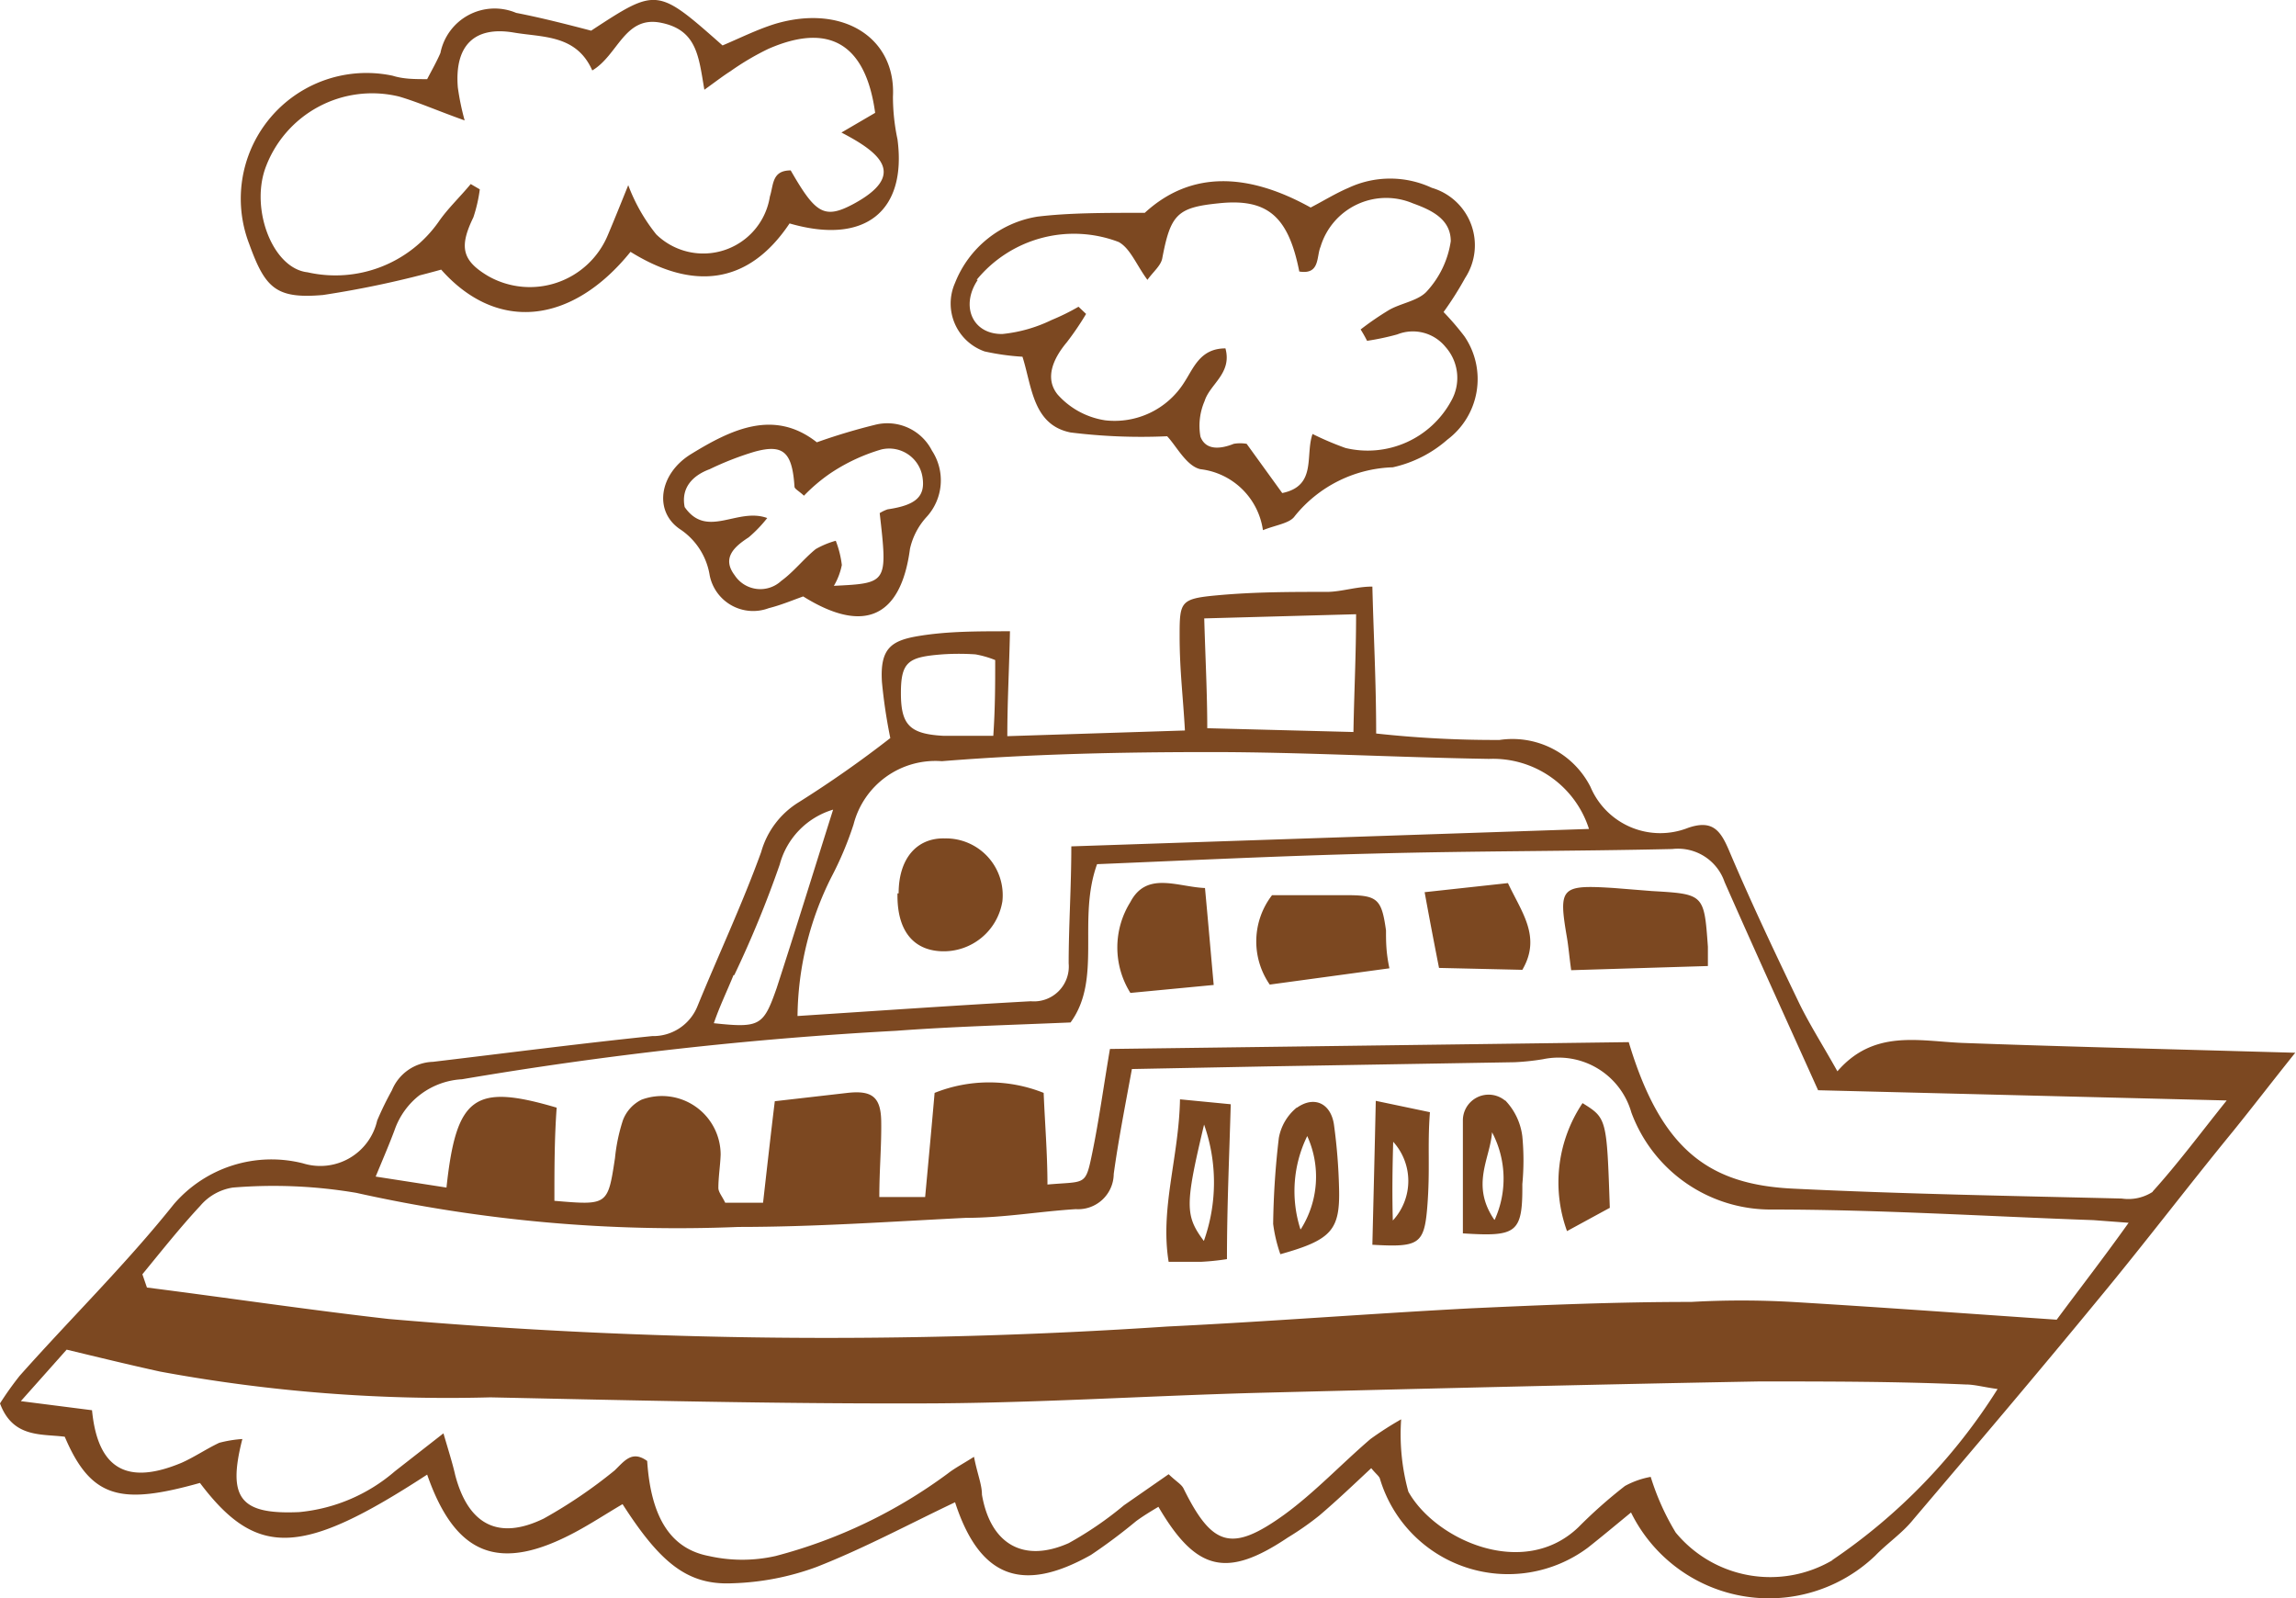 <svg xmlns="http://www.w3.org/2000/svg" viewBox="0 0 60.63 42.2"><defs><style>.cls-1{fill:#7c4821;}</style></defs><g id="圖層_2" data-name="圖層 2"><g id="event"><path id="ship" class="cls-1" d="M8.53,7.79a26.15,26.15,0,0,0,3.12-.67c1.48,1.67,3.46,1.44,5-.47,1.61,1,3.09.91,4.2-.75,2,.58,3.1-.33,2.85-2.22a5.43,5.43,0,0,1-.12-1.13C23.66,1,22.26.1,20.47.63c-.48.15-.94.38-1.39.57C17.35-.33,17.35-.33,15.61.81,15,.65,14.3.47,13.63.34a1.46,1.46,0,0,0-2,1.06c-.1.23-.22.44-.35.69-.33,0-.62,0-.91-.09A3.32,3.32,0,0,0,6.58,6.44C7,7.6,7.28,7.9,8.53,7.79ZM7,4.46a3,3,0,0,1,3.54-1.91c.51.15,1,.37,1.73.63a6.68,6.68,0,0,1-.18-.87C12,1.22,12.51.68,13.57.86c.76.13,1.65.05,2.07,1,.68-.4.85-1.45,1.81-1.26s1,.9,1.15,1.77c.32-.23.5-.37.69-.49a7,7,0,0,1,1-.59c1.6-.7,2.57-.14,2.82,1.69l-.89.52c1,.52,1.76,1.11.31,1.89-.77.41-1,.24-1.65-.89-.5,0-.45.38-.55.69a1.78,1.78,0,0,1-3,1,4.7,4.7,0,0,1-.74-1.3c-.21.52-.37.92-.54,1.32a2.23,2.23,0,0,1-3.16,1.08c-.69-.41-.77-.77-.39-1.55A3.93,3.93,0,0,0,12.67,5l-.24-.14c-.28.34-.61.65-.85,1A3.33,3.33,0,0,1,8.12,7.19C7.21,7.09,6.62,5.56,7,4.46ZM26,9.28a6.34,6.34,0,0,0,1,.14c.25.78.27,1.8,1.27,2a15.11,15.11,0,0,0,2.55.1c.24.25.51.79.88.87A1.89,1.89,0,0,1,33.35,14c.35-.14.71-.18.84-.37a3.46,3.46,0,0,1,2.59-1.29,3.24,3.24,0,0,0,1.44-.73,2,2,0,0,0,.45-2.73,7.06,7.06,0,0,0-.55-.64,8.77,8.77,0,0,0,.57-.9,1.58,1.58,0,0,0-.88-2.38,2.6,2.6,0,0,0-2.2,0c-.35.15-.67.35-1,.52-1.62-.9-3.14-1-4.38.14-1.08,0-2,0-2.83.1a2.82,2.82,0,0,0-2.18,1.75A1.34,1.34,0,0,0,26,9.28Zm-.21-1.89a3.32,3.32,0,0,1,3.75-1c.31.17.47.61.76,1,.15-.21.35-.37.39-.56.22-1.16.39-1.35,1.48-1.46,1.29-.14,1.85.33,2.14,1.8.55.09.45-.39.56-.65a1.81,1.81,0,0,1,2.44-1.15c.5.18,1,.42,1,1a2.49,2.49,0,0,1-.62,1.31c-.22.26-.68.32-1,.5a7.85,7.85,0,0,0-.76.52A3.65,3.65,0,0,1,36.1,9a6.66,6.66,0,0,0,.8-.17,1.11,1.11,0,0,1,1.27.33,1.23,1.23,0,0,1,.15,1.43,2.51,2.51,0,0,1-2.79,1.24,8,8,0,0,1-.87-.37c-.2.57.12,1.37-.8,1.56l-.94-1.3a1,1,0,0,0-.34,0c-.35.14-.74.18-.88-.19a1.64,1.64,0,0,1,.11-.94c.14-.45.73-.73.55-1.39-.67,0-.84.52-1.09.9a2.17,2.17,0,0,1-2.08,1,2.1,2.1,0,0,1-1.26-.68c-.35-.43-.12-.95.24-1.38a7.61,7.61,0,0,0,.51-.75l-.2-.19a5.85,5.85,0,0,1-.71.35,3.85,3.85,0,0,1-1.3.37C25.67,8.83,25.36,8.07,25.82,7.39ZM23.1,11.22a15.86,15.86,0,0,0-1.53.46c-1.13-.89-2.26-.34-3.32.31-.85.52-1,1.53-.27,2a1.8,1.8,0,0,1,.76,1.2,1.17,1.17,0,0,0,1.56.87c.32-.08.63-.21.91-.31,1.6,1,2.58.56,2.82-1.26a1.84,1.84,0,0,1,.43-.83,1.43,1.43,0,0,0,.15-1.76A1.32,1.32,0,0,0,23.1,11.22Zm1.26,1.38c.08.51-.17.74-.92.85a1,1,0,0,0-.21.1c.21,1.85.21,1.85-1.21,1.92a1.74,1.74,0,0,0,.21-.55,2.61,2.61,0,0,0-.16-.64,2.27,2.27,0,0,0-.53.22c-.32.26-.58.6-.91.84a.81.81,0,0,1-1.23-.15c-.35-.46,0-.76.37-1a3.5,3.5,0,0,0,.49-.51c-.79-.29-1.59.56-2.18-.29-.1-.5.2-.83.66-1a8,8,0,0,1,1.18-.46c.76-.21,1,0,1.06.92,0,.06.11.11.25.24a4.51,4.51,0,0,1,.71-.6,4.88,4.88,0,0,1,1.33-.62A.89.89,0,0,1,24.36,12.6ZM59.17,27.76c-2.46-.07-4.91-.13-7.36-.22-1.15-.05-2.33-.36-3.29.75-.38-.68-.72-1.21-1-1.78-.64-1.33-1.27-2.66-1.84-4-.23-.55-.43-.88-1.1-.65A2,2,0,0,1,42,20.78a2.31,2.31,0,0,0-2.4-1.24,28.86,28.86,0,0,1-3.26-.17c0-1.38-.07-2.63-.1-3.88-.42,0-.79.13-1.17.14-1,0-1.94,0-2.92.09s-1,.16-1,1.07.09,1.59.14,2.5l-4.69.15c0-.92.05-1.78.07-2.77-.88,0-1.63,0-2.38.12s-1.06.32-1,1.23a14.06,14.06,0,0,0,.22,1.47,29.4,29.4,0,0,1-2.41,1.69A2.26,2.26,0,0,0,20.1,22.5c-.5,1.38-1.13,2.72-1.69,4.09a1.26,1.26,0,0,1-1.19.77c-1.93.2-3.86.45-5.79.68a1.21,1.21,0,0,0-1.08.75,8.43,8.43,0,0,0-.39.8A1.54,1.54,0,0,1,8,30.72,3.4,3.4,0,0,0,4.59,31.8c-1.26,1.58-2.71,3-4.07,4.53a8.5,8.5,0,0,0-.52.73c.34.92,1.1.8,1.71.88.7,1.65,1.5,1.8,3.57,1.22,1.51,2,2.7,1.93,6-.22.75,2.15,1.91,2.59,3.91,1.52.43-.23.84-.5,1.25-.74,1,1.56,1.72,2.14,2.89,2.09a7,7,0,0,0,2.23-.43c1.25-.49,2.44-1.13,3.66-1.71.65,2,1.78,2.41,3.59,1.39A14.58,14.58,0,0,0,30,40.17c.19-.14.39-.26.59-.38,1,1.71,1.81,1.89,3.42.81a7.73,7.73,0,0,0,.83-.58c.47-.4.92-.83,1.37-1.25.13.16.21.21.23.28a3.53,3.53,0,0,0,5.49,1.82c.38-.3.75-.61,1.14-.93a4.06,4.06,0,0,0,6.45,1.14c.32-.33.72-.6,1-.95,1.64-1.93,3.28-3.86,4.89-5.82,1.21-1.46,2.38-3,3.56-4.44.51-.63,1-1.27,1.64-2.07ZM35.81,16.22c0,1.07-.05,2-.07,3.11l-3.86-.1c0-.91-.05-1.85-.08-2.9ZM24.88,17.28a6.46,6.46,0,0,1,.88,0,2.64,2.64,0,0,1,.52.15c0,.64,0,1.25-.05,2-.45,0-.89,0-1.33,0-.88-.05-1.11-.29-1.11-1.13S24,17.35,24.88,17.28Zm0,2.82c2.36-.19,4.73-.24,7.1-.24s4.89.14,7.34.18a2.66,2.66,0,0,1,2.64,1.85l-13.67.46c0,1.08-.07,2.09-.07,3.09a.92.92,0,0,1-1,1c-2,.11-4,.25-6.16.39a8.34,8.34,0,0,1,.89-3.66,8.88,8.88,0,0,0,.59-1.4A2.23,2.23,0,0,1,24.86,20.1Zm-5.49,5.65a28.43,28.43,0,0,0,1.2-2.92A2.07,2.07,0,0,1,22,21.38c-.53,1.68-1,3.2-1.49,4.71-.35,1-.44,1.06-1.66.93C19,26.58,19.2,26.17,19.37,25.75Zm29,15.45a3.24,3.24,0,0,1-4.14-.73A6.57,6.57,0,0,1,43.59,39a2.23,2.23,0,0,0-.68.24,12.77,12.77,0,0,0-1.23,1.09c-1.45,1.39-3.78.33-4.49-.94A5.72,5.72,0,0,1,37,37.48a8.85,8.85,0,0,0-.81.52c-.77.66-1.47,1.41-2.28,2-1.39,1-1.9.84-2.66-.7-.06-.11-.18-.17-.39-.37l-1.18.82a9.31,9.31,0,0,1-1.46,1c-1.22.54-2.07,0-2.29-1.28,0-.27-.12-.54-.21-1-.3.19-.51.3-.69.44a13.3,13.3,0,0,1-4.55,2.18,4,4,0,0,1-1.76,0c-1-.19-1.53-1-1.63-2.51-.4-.29-.6,0-.86.25a12.83,12.83,0,0,1-1.87,1.27c-1.21.59-2,.15-2.34-1.15-.07-.31-.17-.62-.31-1.1l-1.28,1a4.51,4.51,0,0,1-2.53,1.08C6.34,40,6,39.56,6.4,38a3.23,3.23,0,0,0-.61.1c-.34.16-.66.38-1,.53-1.44.6-2.21.16-2.36-1.39L.55,37l1.21-1.36c.83.2,1.65.4,2.47.58a41.78,41.78,0,0,0,8.72.68c3.77.08,7.53.17,11.3.16,3,0,6-.2,9-.28,4.4-.11,8.8-.22,13.2-.3,1.82,0,3.63,0,5.45.08.24,0,.48.07.85.12A15.23,15.23,0,0,1,48.38,41.2Zm5.93-6.35c-2.34-.16-4.66-.33-7-.47-.89-.05-1.77-.05-2.66,0-2,0-3.89.08-5.84.17-2.66.14-5.32.35-8,.48a134.39,134.39,0,0,1-20.56-.2C8.15,34.59,6,34.27,3.88,34l-.12-.35c.5-.61,1-1.24,1.53-1.81a1.41,1.41,0,0,1,.86-.48,13.1,13.1,0,0,1,3.26.14,39,39,0,0,0,10.09.9c2,0,4-.14,6-.24,1,0,1.94-.17,2.91-.23a.94.94,0,0,0,1-.93c.12-.87.29-1.74.48-2.77l3.61-.07L40,28.05a6.36,6.36,0,0,0,.75-.08,2,2,0,0,1,2.33,1.41,3.92,3.92,0,0,0,3.71,2.56c2.83,0,5.66.18,8.49.28l.93.07C55.54,33.23,54.94,34,54.31,34.85Zm2.53-3.38a1.18,1.18,0,0,1-.82.18c-2.89-.07-5.77-.12-8.65-.26-2.23-.1-3.51-1-4.37-3.87l-13.7.18c-.17,1-.29,1.89-.47,2.76s-.17.73-1.18.82c0-.82-.07-1.65-.1-2.42a3.88,3.88,0,0,0-2.88,0c-.08.92-.16,1.78-.25,2.75l-1.21,0c0-.72.06-1.35.05-2s-.25-.82-.89-.75l-1.92.22c-.1.82-.2,1.71-.31,2.68l-1,0c-.08-.17-.18-.28-.18-.39,0-.29.05-.59.06-.88a1.55,1.55,0,0,0-2.09-1.45,1,1,0,0,0-.49.54,4.71,4.71,0,0,0-.21,1c-.19,1.25-.19,1.25-1.6,1.13,0-.82,0-1.65.06-2.46-2.17-.64-2.65-.31-2.91,2.11l-1.87-.29c.22-.53.37-.88.5-1.23A2,2,0,0,1,12.2,28.5a100.6,100.6,0,0,1,11.47-1.28c1.47-.11,2.95-.15,4.6-.22.84-1.15.17-2.71.7-4.18,2.42-.1,4.87-.22,7.32-.28,2.62-.07,5.25-.06,7.87-.12a1.3,1.3,0,0,1,1.38.87c.82,1.86,1.66,3.7,2.47,5.5l10.79.27C58.11,29.92,57.51,30.73,56.84,31.47Zm-26,1.85.88,0a6.59,6.59,0,0,0,.67-.07c0-1.39.06-2.68.1-4.09l-1.34-.13C31.13,30.57,30.63,31.91,30.86,33.32Zm.94-3.64a4.6,4.6,0,0,1,0,3.09C31.29,32.1,31.29,31.82,31.8,29.68Zm2.45-.43a1.34,1.34,0,0,0-.47.8,21.45,21.45,0,0,0-.15,2.27,3.93,3.93,0,0,0,.19.8c1.36-.38,1.58-.64,1.55-1.75a14.9,14.9,0,0,0-.13-1.64C35.16,29.15,34.72,28.92,34.25,29.25Zm.1,3.21A3.3,3.3,0,0,1,34.52,30,2.59,2.59,0,0,1,34.35,32.46Zm5.4-3.4a.68.68,0,0,0-1.11.51c0,1,0,1.92,0,3,1.42.09,1.58,0,1.57-1.3a6.64,6.64,0,0,0,0-1.26A1.66,1.66,0,0,0,39.75,29.06Zm-.28,3.15c-.63-.92-.11-1.61-.06-2.31A2.62,2.62,0,0,1,39.47,32.21Zm-3.23.66c1.23.07,1.38,0,1.46-1s0-1.6.07-2.5l-1.43-.3C36.3,30.46,36.27,31.62,36.24,32.87Zm.55-2.73a1.54,1.54,0,0,1,0,2.09C36.76,31.53,36.77,30.84,36.79,30.14Zm5.72,1.76-1.12.61a3.76,3.76,0,0,1,.41-3.38C42.43,29.53,42.43,29.53,42.51,31.9ZM45.1,25l0,.51-3.61.11c-.05-.36-.07-.61-.11-.85-.23-1.34-.17-1.41,1.24-1.32l1,.08C45,23.61,45,23.61,45.1,25Zm-8.5-.43c0,.29,0,.58.09,1L33.53,26a2,2,0,0,1,.06-2.36c.78,0,1.33,0,1.87,0C36.37,23.63,36.48,23.71,36.6,24.57Zm-4.78-1.12c.08.86.15,1.67.23,2.56l-2.2.21a2.26,2.26,0,0,1,0-2.4C30.28,23,31.09,23.42,31.82,23.45Zm8-.13c.36.77.89,1.42.38,2.29L38,25.56c-.12-.61-.24-1.23-.38-2Zm-16.09.27c0-.92.48-1.47,1.22-1.45a1.5,1.5,0,0,1,1.52,1.66,1.57,1.57,0,0,1-1.61,1.32C24.09,25.09,23.68,24.54,23.7,23.59Z"/></g></g></svg>
